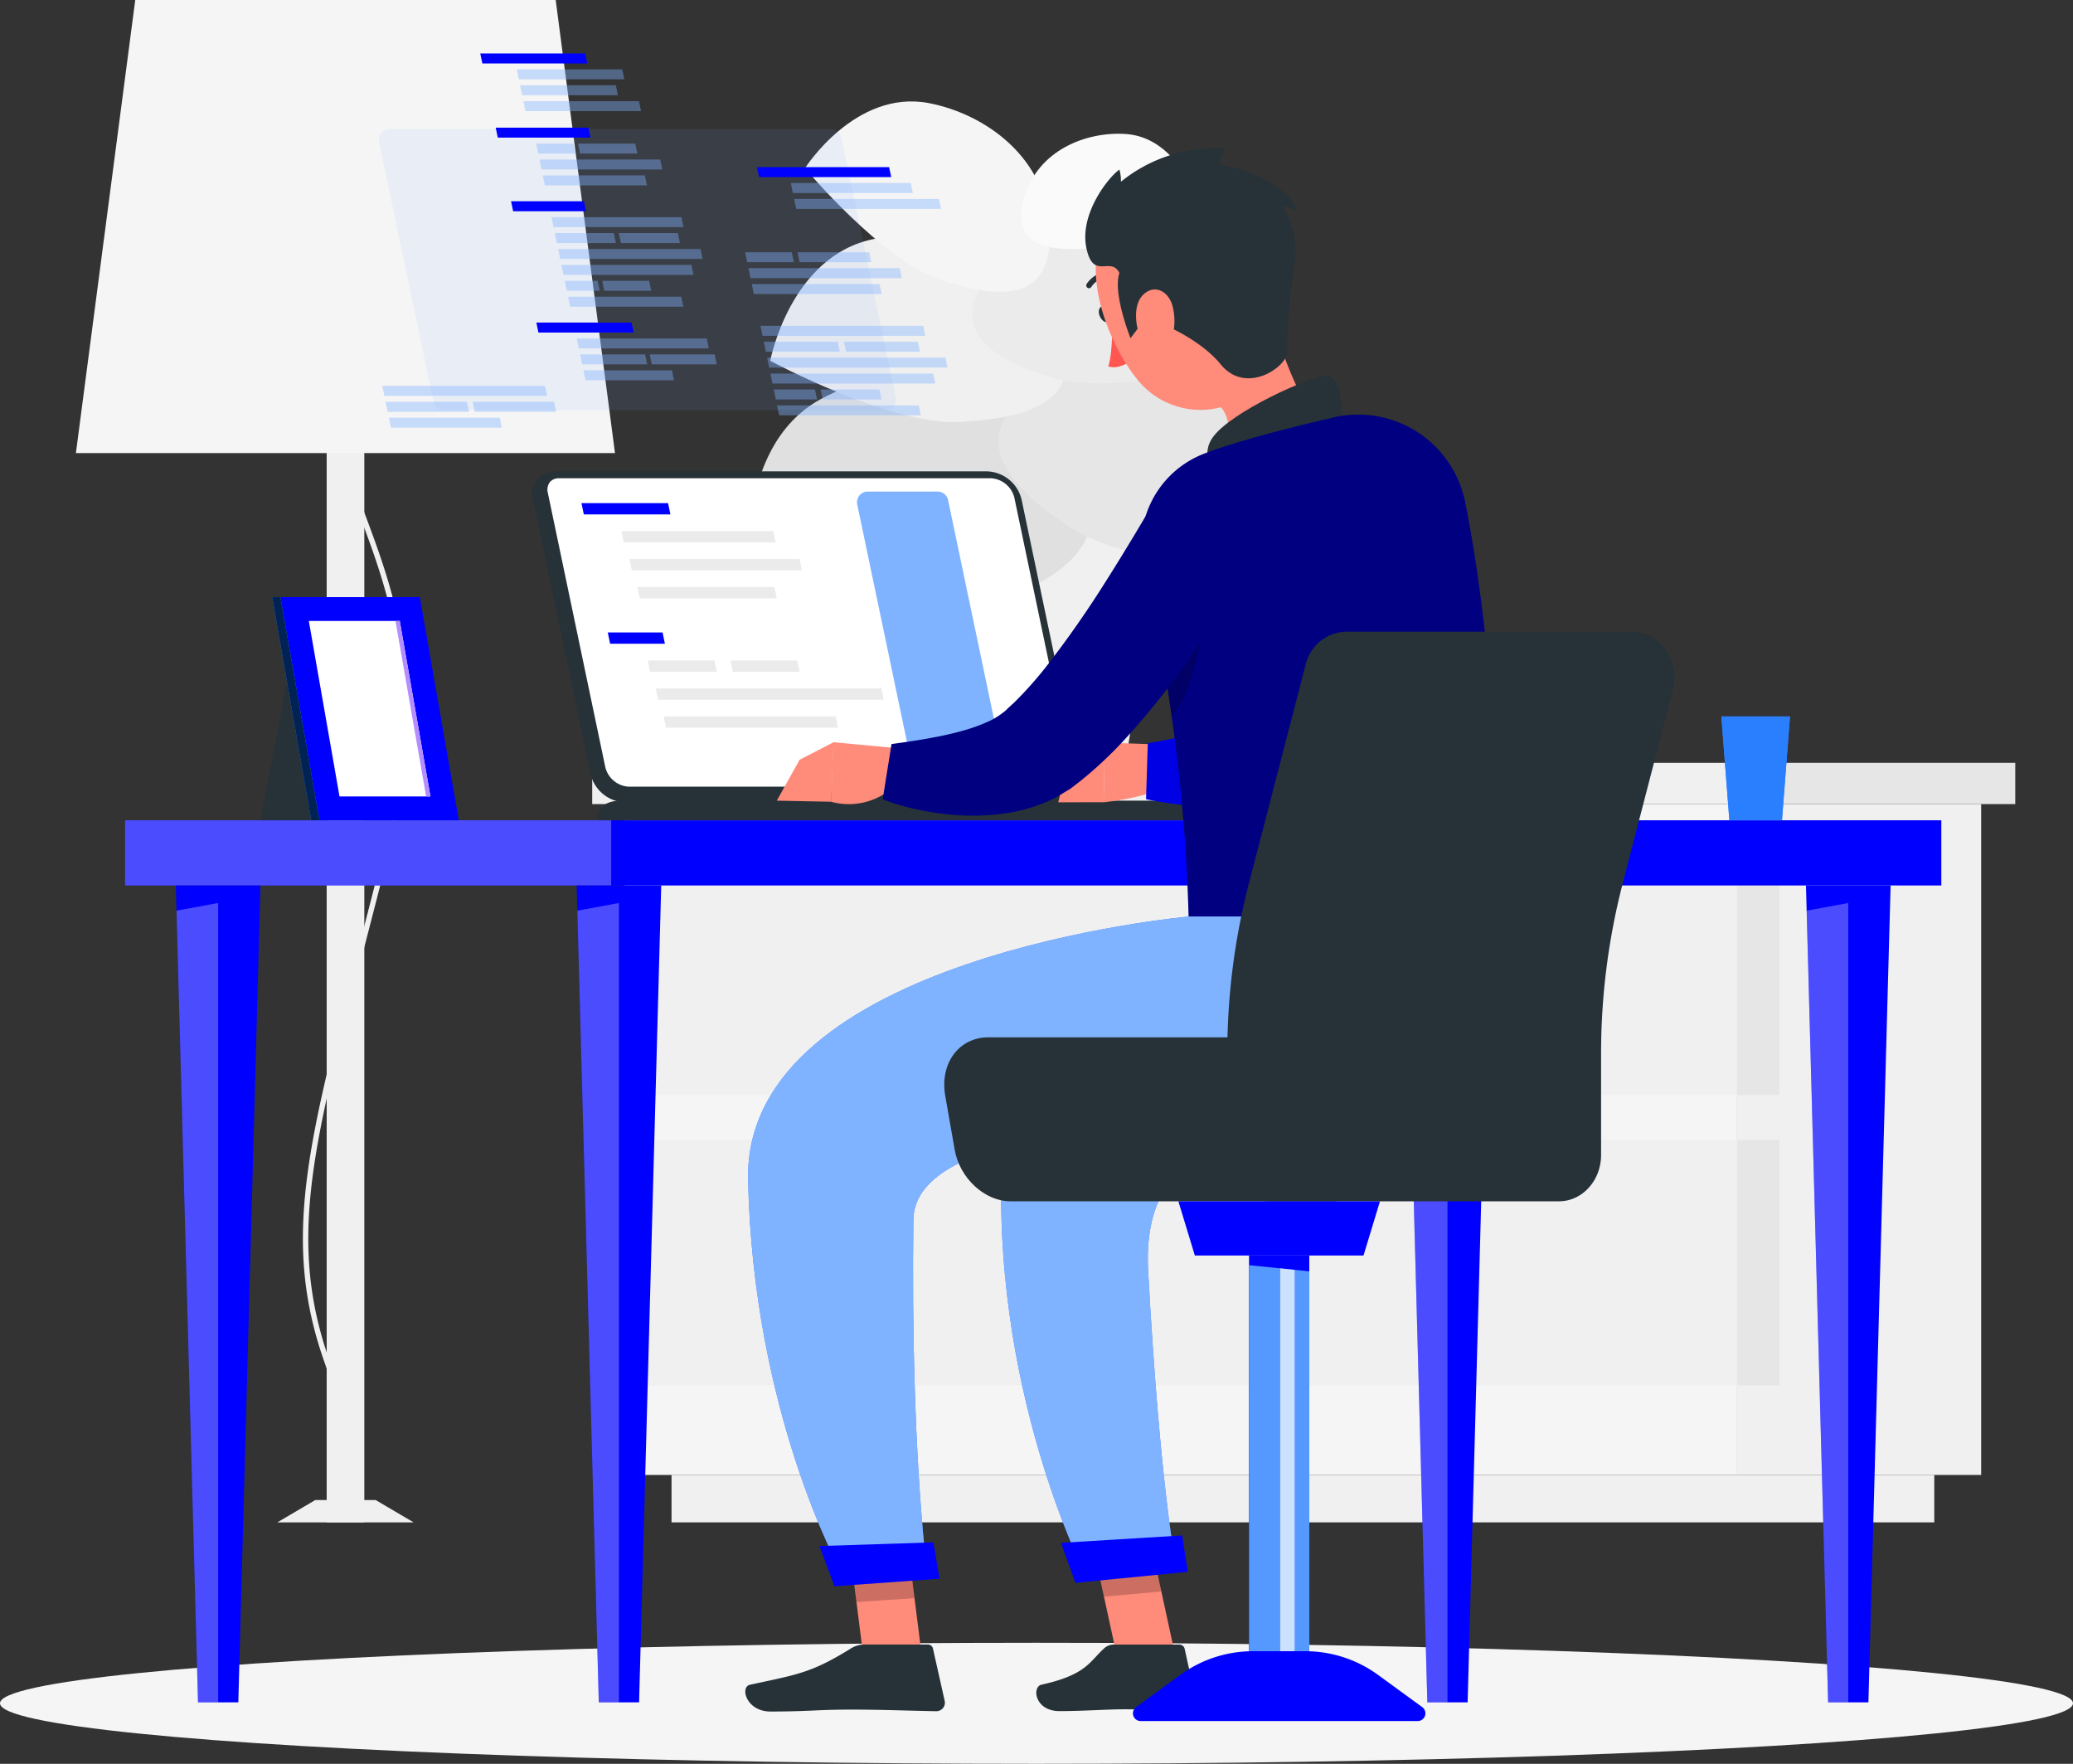 <?xml version="1.0" encoding="UTF-8" standalone="no"?>
<svg
   xmlns:dc="http://purl.org/dc/elements/1.1/"
   xmlns:cc="http://creativecommons.org/ns#"
   xmlns:rdf="http://www.w3.org/1999/02/22-rdf-syntax-ns#"
   xmlns:svg="http://www.w3.org/2000/svg"
   xmlns="http://www.w3.org/2000/svg"
   xmlns:sodipodi="http://sodipodi.sourceforge.net/DTD/sodipodi-0.dtd"
   xmlns:inkscape="http://www.inkscape.org/namespaces/inkscape"
   viewBox="0 0 387.78 329.89"
   version="1.1"
   id="svg270"
   sodipodi:docname="contact.svg"
   inkscape:version="0.92.2 (5c3e80d, 2017-08-06)">
  <rect x="0" y="0" width="387.78" height="329.89" fill="#333333" stroke="none"/>
  <sodipodi:namedview
     pagecolor="#ffffff"
     bordercolor="#666666"
     borderopacity="1"
     objecttolerance="10"
     gridtolerance="10"
     guidetolerance="10"
     inkscape:pageopacity="0"
     inkscape:pageshadow="2"
     inkscape:window-width="1603"
     inkscape:window-height="752"
     id="namedview272"
     showgrid="false"
     inkscape:zoom="1.4307799"
     inkscape:cx="139.78743"
     inkscape:cy="147.99087"
     inkscape:window-x="0"
     inkscape:window-y="0"
     inkscape:window-maximized="0"
     inkscape:current-layer="svg270" />
  <defs
     id="defs4">
    <style
       id="style2">.a{fill:#f0f0f0;}.b{fill:#f5f5f5;}.c{fill:#e6e6e6;}.d{fill:#e0e0e0;}.e{fill:#ebebeb;}.f{fill:#fafafa;}.g,.l,.r{fill:#6f00ff;}.h,.j,.u{fill:#fff;}.h{opacity:0.3;}.i{fill:#263238;}.k,.m{fill:#b48dff;}.l{opacity:0.1;}.m{opacity:0.4;}.n{fill:#407bff;}.o{fill:#35009b;}.p{fill:#ff5652;}.q{fill:#ff8b7b;}.r,.s,.t{opacity:0.2;}.u{opacity:0.7;}</style>
  </defs>
  <rect
     class="a"
     x="381.06"
     y="248.05"
     width="45.65"
     height="125.47"
     transform="translate(751.66 523.91) rotate(180)"
     id="rect6" />
  <rect
     class="a"
     x="181.74"
     y="373.53"
     width="236.21"
     height="8.87"
     transform="translate(543.57 658.26) rotate(180)"
     id="rect8" />
  <rect
     class="b"
     x="116.86"
     y="150.39"
     width="208.09"
     height="125.47"
     id="rect10" />
  <rect
     class="a"
     x="116.86"
     y="158.88"
     width="208.89"
     height="45.93"
     id="rect12" />
  <rect
     class="a"
     x="116.86"
     y="213.18"
     width="208.89"
     height="45.93"
     id="rect14" />
  <rect
     class="c"
     x="381.06"
     y="256.55"
     width="7.9"
     height="45.93"
     transform="translate(713.91 461.35) rotate(180)"
     id="rect16" />
  <rect
     class="c"
     x="381.06"
     y="310.85"
     width="7.9"
     height="45.93"
     transform="translate(713.91 569.95) rotate(180)"
     id="rect18" />
  <rect
     class="a"
     x="166.89"
     y="240.33"
     width="214.17"
     height="7.72"
     transform="translate(491.84 390.72) rotate(180)"
     id="rect20" />
  <rect
     class="c"
     x="324.95"
     y="142.67"
     width="52.03"
     height="7.72"
     id="rect22" />
  <rect
     class="a"
     x="117.21"
     y="153.22"
     width="7.04"
     height="229.18"
     transform="translate(185.36 437.95) rotate(180)"
     id="rect24" />
  <path
     class="a"
     d="M115.75,380.8l-.19-1a5.58,5.58,0,0,0,3.33-2.91c1.83-3.24,2.94-10.15-2.15-24.63-7.84-22.32-3.16-40.32,6.17-76.2,1.62-6.25,3.46-13.33,5.37-21,7.17-28.67.54-46.45-4.79-60.74-4.13-11.09-7.4-19.85-3.22-30l.93.38c-4,9.78-.83,18.38,3.23,29.27,5.38,14.41,12.07,32.36,4.82,61.32-1.91,7.66-3.75,14.74-5.37,21C114.6,312,109.94,329.92,117.69,352c5.23,14.89,4,22.09,2,25.5A6.48,6.48,0,0,1,115.75,380.8Z"
     transform="translate(-56.11 -97.67)"
     id="path26" />
  <polygon
     class="a"
     points="51.88 284.73 77.37 284.73 70.28 280.56 58.97 280.56 51.88 284.73"
     id="polygon28" />
  <polygon
     class="b"
     points="14.2 84.74 115.04 84.74 103.95 0 25.3 0 14.2 84.74"
     id="polygon30" />
  <polygon
     class="a"
     points="163.77 98.71 217.61 98.71 210.52 142.67 170.85 142.67 163.77 98.71"
     id="polygon32" />
  <path
     class="d"
     d="M241.51,210.68c14.68-5.31,25.92-13.29,13.34-29.44s-32.07-16.07-45.21-8.92c-16.74,9.1-13.38,35.45-13.38,35.45S226.83,216,241.51,210.68Z"
     transform="translate(-56.11 -97.67)"
     id="path34" />
  <path
     class="c"
     d="M255.78,196c-11.23-7.65-19.19-16.5-6.16-25.84s29.1-4.55,38.76,4.12c12.31,11.06,5.2,30.47,5.2,30.47S267,203.61,255.78,196Z"
     transform="translate(-56.11 -97.67)"
     id="path36" />
  <path
     class="a"
     d="M236,176.59c13.14-.79,24.16-4.22,17.94-18.45s-22-18.22-34.31-15.78c-15.73,3.11-19.44,22.79-19.44,22.79S222.87,177.39,236,176.59Z"
     transform="translate(-56.11 -97.67)"
     id="path38" />
  <path
     class="e"
     d="M252.5,168.2c-10.93-3.52-19.5-8.79-11.17-19.48s22.5-10.63,32.4-5.91c12.62,6,11.5,23.46,11.5,23.46S263.43,171.71,252.5,168.2Z"
     transform="translate(-56.11 -97.67)"
     id="path40" />
  <path
     class="b"
     d="M232,150c10.91,3.6,20.94,4.38,20.49-9.16S240.58,119,229.8,116.94c-13.75-2.56-23.11,12.19-23.11,12.19S221.11,146.37,232,150Z"
     transform="translate(-56.11 -97.67)"
     id="path42" />
  <path
     class="f"
     d="M259.69,144.15c-7.81.54-14.56-.64-12-9.51s11.56-12.4,19-11.91c9.5.63,13.19,12,13.19,12S267.49,143.62,259.69,144.15Z"
     transform="translate(-56.11 -97.67)"
     id="path44" />
  <ellipse
     class="b"
     cx="193.89"
     cy="318.57"
     rx="193.89"
     ry="11.32"
     id="ellipse46" />
  <rect
     class="g"
     x="23.4"
     y="153.42"
     width="339.75"
     height="12.19"
     id="rect48"
     style="fill:#0000ff" />
  <rect
     class="h"
     x="23.4"
     y="153.42"
     width="90.93"
     height="12.19"
     id="rect50" />
  <polygon
     class="g"
     points="115.78 165.61 107.87 165.61 112.01 318.39 115.78 318.39 119.55 318.39 123.69 165.61 115.78 165.61"
     id="polygon52"
     style="fill:#0000ff" />
  <polygon
     class="h"
     points="112.01 318.39 115.78 318.39 115.78 168.89 108 170.32 112.01 318.39"
     id="polygon54" />
  <polygon
     class="g"
     points="40.81 165.61 32.89 165.61 37.04 318.39 40.81 318.39 44.58 318.39 48.72 165.61 40.81 165.61"
     id="polygon56"
     style="fill:#0000ff" />
  <polygon
     class="h"
     points="37.04 318.39 40.81 318.39 40.81 168.89 33.02 170.32 37.04 318.39"
     id="polygon58" />
  <polygon
     class="g"
     points="345.74 165.61 337.83 165.61 341.97 318.39 345.74 318.39 349.51 318.39 353.66 165.61 345.74 165.61"
     id="polygon60"
     style="fill:#0000ff" />
  <polygon
     class="h"
     points="341.97 318.39 345.74 318.39 345.74 168.89 337.96 170.32 341.97 318.39"
     id="polygon62" />
  <polygon
     class="g"
     points="270.77 165.61 262.86 165.61 267 318.39 270.77 318.39 274.54 318.39 278.68 165.61 270.77 165.61"
     id="polygon64"
     style="fill:#0000ff" />
  <polygon
     class="h"
     points="267 318.39 270.77 318.39 270.77 168.89 262.98 170.32 267 318.39"
     id="polygon66" />
  <path
     class="i"
     d="M240.78,185.83H160a4.16,4.16,0,0,0-4.17,5.28l10.76,51.35a6.87,6.87,0,0,0,6.38,5.27h80.84a4.16,4.16,0,0,0,4.17-5.27l-10.77-51.35A6.87,6.87,0,0,0,240.78,185.83Z"
     transform="translate(-56.11 -97.67)"
     id="path68" />
  <path
     class="j"
     d="M173.67,244.8a4.79,4.79,0,0,1-4.32-3.6l-10.76-51.35a2.35,2.35,0,0,1,.37-2,2.17,2.17,0,0,1,1.73-.73h80.84a4.79,4.79,0,0,1,4.32,3.6l10.76,51.35a2.35,2.35,0,0,1-.37,2,2.14,2.14,0,0,1-1.73.73Z"
     transform="translate(-56.11 -97.67)"
     id="path70" />
  <path
     class="k"
     d="m 170.55,143.02 -10.2,-48.69 a 2,2 0 0 1 1.94,-2.39 h 13.12 a 2,2 0 0 1 1.94,1.58 l 10.2,48.65 a 2,2 0 0 1 -1.94,2.39 h -13.12 a 2,2 0 0 1 -1.94,-1.54 z"
     id="path72"
     style="fill:#80b3ff"
     inkscape:connector-curvature="0" />
  <polygon
     class="g"
     points="109.21 96.21 108.77 94.1 124.97 94.1 125.41 96.21 109.21 96.21"
     id="polygon74"
     style="fill:#0000ff" />
  <polygon
     class="e"
     points="116.69 101.44 116.25 99.33 144.64 99.33 145.09 101.44 116.69 101.44"
     id="polygon76" />
  <polygon
     class="e"
     points="118.18 106.67 117.74 104.56 149.57 104.56 150.01 106.67 118.18 106.67"
     id="polygon78" />
  <polygon
     class="e"
     points="119.68 111.91 119.24 109.8 144.86 109.8 145.31 111.91 119.68 111.91"
     id="polygon80" />
  <polygon
     class="g"
     points="114.13 120.4 113.69 118.29 123.94 118.29 124.38 120.4 114.13 120.4"
     id="polygon82"
     style="fill:#0000ff" />
  <polygon
     class="e"
     points="121.61 125.64 121.17 123.53 133.65 123.53 134.1 125.64 121.61 125.64"
     id="polygon84" />
  <polygon
     class="e"
     points="137.09 125.64 136.64 123.53 149.13 123.53 149.57 125.64 137.09 125.64"
     id="polygon86" />
  <polygon
     class="e"
     points="123.11 130.87 122.66 128.76 164.87 128.76 165.31 130.87 123.11 130.87"
     id="polygon88" />
  <polygon
     class="e"
     points="124.6 136.11 124.16 134 156.34 134 156.78 136.11 124.6 136.11"
     id="polygon90" />
  <path
     class="i"
     d="M278.52,247.42H172.16c-2.9,0-4.78,1.65-4.17,3.67H284.9C284.3,249.07,281.42,247.42,278.52,247.42Z"
     transform="translate(-56.11 -97.67)"
     id="path92" />
  <path
     class="l"
     d="M137.21,172.85,127,124.19a2,2,0,0,1,1.94-2.38h82.6a2,2,0,0,1,1.94,1.57L223.69,172a2,2,0,0,1-1.94,2.39h-82.6A2,2,0,0,1,137.21,172.85Z"
     transform="translate(-56.11 -97.67)"
     id="path94"
     style="fill:#80b3ff" />
  <polygon
     class="g"
     points="110.46 25.74 93.12 25.74 92.73 23.88 110.07 23.88 110.46 25.74"
     id="polygon96"
     style="fill:#0000ff" />
  <polygon
     class="m"
     points="107.64 28.72 100.68 28.72 100.29 26.85 107.25 26.85 107.64 28.72"
     id="polygon98"
     style="fill:#80b3ff" />
  <polygon
     class="m"
     points="119.22 28.72 108.5 28.72 108.11 26.85 118.83 26.85 119.22 28.72"
     id="polygon100"
     style="fill:#80b3ff" />
  <polygon
     class="m"
     points="123.89 31.69 101.3 31.69 100.91 29.83 123.5 29.83 123.89 31.69"
     id="polygon102"
     style="fill:#80b3ff" />
  <polygon
     class="m"
     points="121.02 34.67 101.92 34.67 101.53 32.8 120.63 32.8 121.02 34.67"
     id="polygon104"
     style="fill:#80b3ff" />
  <polygon
     class="m"
     points="133.69 66.28 121.53 66.28 121.92 68.15 134.08 68.15 133.69 66.28"
     id="polygon106"
     style="fill:#80b3ff" />
  <polygon
     class="g"
     points="118.53 62.2 100.72 62.2 100.33 60.33 118.14 60.33 118.53 62.2"
     id="polygon108"
     style="fill:#0000ff" />
  <polygon
     class="m"
     points="125.69 69.26 109.13 69.26 109.52 71.12 126.08 71.12 125.69 69.26"
     id="polygon110"
     style="fill:#80b3ff" />
  <polygon
     class="m"
     points="120.67 66.28 108.51 66.28 108.9 68.15 121.06 68.15 120.67 66.28"
     id="polygon112"
     style="fill:#80b3ff" />
  <polygon
     class="m"
     points="132.21 63.31 107.89 63.31 108.28 65.17 132.59 65.17 132.21 63.31"
     id="polygon114"
     style="fill:#80b3ff" />
  <polygon
     class="g"
     points="109.85 11.87 90.23 11.87 89.84 10 109.46 10 109.85 11.87"
     id="polygon116"
     style="fill:#0000ff" />
  <polygon
     class="m"
     points="119.53 18.92 97.9 18.92 98.29 20.79 119.92 20.79 119.53 18.92"
     id="polygon118"
     style="fill:#80b3ff" />
  <polygon
     class="m"
     points="115.21 15.95 97.28 15.95 97.67 17.82 115.59 17.82 115.21 15.95"
     id="polygon120"
     style="fill:#80b3ff" />
  <polygon
     class="m"
     points="116.4 12.97 96.66 12.97 97.05 14.84 116.79 14.84 116.4 12.97"
     id="polygon122"
     style="fill:#80b3ff" />
  <polygon
     class="g"
     points="109.62 39.51 95.99 39.51 95.6 37.64 109.23 37.64 109.62 39.51"
     id="polygon124"
     style="fill:#0000ff" />
  <polygon
     class="m"
     points="131.04 46.57 104.4 46.57 104.79 48.43 131.43 48.43 131.04 46.57"
     id="polygon126"
     style="fill:#80b3ff" />
  <polygon
     class="m"
     points="114.82 43.59 103.78 43.59 104.17 45.46 115.21 45.46 114.82 43.59"
     id="polygon128"
     style="fill:#80b3ff" />
  <polygon
     class="m"
     points="126.8 43.59 115.76 43.59 116.15 45.46 127.19 45.46 126.8 43.59"
     id="polygon130"
     style="fill:#80b3ff" />
  <polygon
     class="m"
     points="127.47 40.62 103.16 40.62 103.55 42.48 127.86 42.48 127.47 40.62"
     id="polygon132"
     style="fill:#80b3ff" />
  <polygon
     class="m"
     points="127.43 55.49 106.26 55.49 106.65 57.36 127.82 57.36 127.43 55.49"
     id="polygon134"
     style="fill:#80b3ff" />
  <polygon
     class="m"
     points="111.8 52.52 105.64 52.52 106.03 54.38 112.18 54.38 111.8 52.52"
     id="polygon136"
     style="fill:#80b3ff" />
  <polygon
     class="m"
     points="121.43 52.52 112.64 52.52 113.03 54.38 121.82 54.38 121.43 52.52"
     id="polygon138"
     style="fill:#80b3ff" />
  <polygon
     class="m"
     points="129.34 49.54 105.02 49.54 105.41 51.41 129.72 51.41 129.34 49.54"
     id="polygon140"
     style="fill:#80b3ff" />
  <polygon
     class="m"
     points="148.49 49.04 139.78 49.04 139.39 47.18 148.1 47.18 148.49 49.04"
     id="polygon142"
     style="fill:#80b3ff" />
  <polygon
     class="m"
     points="162.99 49.04 149.57 49.04 149.18 47.18 162.6 47.18 162.99 49.04"
     id="polygon144"
     style="fill:#80b3ff" />
  <polygon
     class="m"
     points="168.69 52.02 140.4 52.02 140.01 50.15 168.3 50.15 168.69 52.02"
     id="polygon146"
     style="fill:#80b3ff" />
  <polygon
     class="m"
     points="164.93 54.99 141.02 54.99 140.63 53.13 164.54 53.13 164.93 54.99"
     id="polygon148"
     style="fill:#80b3ff" />
  <polygon
     class="m"
     points="175.64 37.21 148.55 37.21 148.94 39.07 176.03 39.07 175.64 37.21"
     id="polygon150"
     style="fill:#80b3ff" />
  <polygon
     class="m"
     points="170.37 34.23 147.93 34.23 148.32 36.1 170.76 36.1 170.37 34.23"
     id="polygon152"
     style="fill:#80b3ff" />
  <polygon
     class="g"
     points="166.32 31.26 141.6 31.26 141.99 33.12 166.71 33.12 166.32 31.26"
     id="polygon154"
     style="fill:#0000ff" />
  <polygon
     class="m"
     points="176.86 66.89 143.5 66.89 143.89 68.76 177.25 68.76 176.86 66.89"
     id="polygon156"
     style="fill:#80b3ff" />
  <polygon
     class="m"
     points="156.7 63.92 142.88 63.92 143.27 65.78 157.09 65.78 156.7 63.92"
     id="polygon158"
     style="fill:#80b3ff" />
  <polygon
     class="m"
     points="171.7 63.92 157.88 63.92 158.27 65.78 172.09 65.78 171.7 63.92"
     id="polygon160"
     style="fill:#80b3ff" />
  <polygon
     class="m"
     points="172.7 60.94 142.26 60.94 142.65 62.81 173.09 62.81 172.7 60.94"
     id="polygon162"
     style="fill:#80b3ff" />
  <polygon
     class="m"
     points="171.86 75.82 145.36 75.82 145.75 77.68 172.25 77.68 171.86 75.82"
     id="polygon164"
     style="fill:#80b3ff" />
  <polygon
     class="m"
     points="152.45 72.84 144.74 72.84 145.13 74.71 152.84 74.71 152.45 72.84"
     id="polygon166"
     style="fill:#80b3ff" />
  <polygon
     class="m"
     points="164.51 72.84 153.51 72.84 153.9 74.71 164.9 74.71 164.51 72.84"
     id="polygon168"
     style="fill:#80b3ff" />
  <polygon
     class="m"
     points="174.56 69.87 144.12 69.87 144.51 71.73 174.95 71.73 174.56 69.87"
     id="polygon170"
     style="fill:#80b3ff" />
  <polygon
     class="m"
     points="93.49 78.13 72.75 78.13 73.14 79.99 93.88 79.99 93.49 78.13"
     id="polygon172"
     style="fill:#80b3ff" />
  <polygon
     class="m"
     points="87.35 75.15 72.13 75.15 72.52 77.02 87.74 77.02 87.35 75.15"
     id="polygon174"
     style="fill:#80b3ff" />
  <polygon
     class="m"
     points="103.65 75.15 88.43 75.15 88.82 77.02 104.04 77.02 103.65 75.15"
     id="polygon176"
     style="fill:#80b3ff" />
  <polygon
     class="m"
     points="101.95 72.17 71.51 72.17 71.9 74.04 102.34 74.04 101.95 72.17"
     id="polygon178"
     style="fill:#80b3ff" />
  <polygon
     class="n"
     points="334.84 134 322 134 323.5 153.42 333.34 153.42 334.84 134"
     id="polygon180" />
  <polygon
     class="k"
     points="334.84 134 322 134 323.5 153.42 333.34 153.42 334.84 134"
     id="polygon182"
     style="fill:#2a7fff" />
  <polygon
     class="i"
     points="55.02 120.51 73.48 120.51 67.18 153.42 48.72 153.42 55.02 120.51"
     id="polygon184" />
  <polygon
     class="g"
     points="78.53 111.68 52.46 111.68 59.76 153.42 85.83 153.42 78.53 111.68"
     id="polygon186"
     style="fill:#0000ff" />
  <polygon
     class="n"
     points="50.92 111.68 52.46 111.68 59.76 153.42 58.22 153.42 50.92 111.68"
     id="polygon188" />
  <polygon
     class="o"
     points="50.92 111.68 52.46 111.68 59.76 153.42 58.22 153.42 50.92 111.68"
     id="polygon190"
     style="fill:#002255" />
  <polygon
     class="j"
     points="63.51 148.96 57.77 116.14 74.78 116.14 80.52 148.96 63.51 148.96"
     id="polygon192" />
  <polygon
     class="k"
     points="79.71 148.96 73.98 116.14 74.78 116.14 80.52 148.96 79.71 148.96"
     id="polygon194" />
  <path
     class="i"
     d="M263.77,156c.37.8.25,1.65-.28,1.89s-1.25-.21-1.62-1-.24-1.65.28-1.89S263.4,155.16,263.77,156Z"
     transform="translate(-56.11 -97.67)"
     id="path196" />
  <path
     class="p"
     d="M264.09,157.58s.32,5.46-.66,8.62c2,.67,4.16-1,4.16-1Z"
     transform="translate(-56.11 -97.67)"
     id="path198" />
  <path
     class="i"
     d="M263.87,149.39a.53.53,0,0,1-.3.12,4.12,4.12,0,0,0-3.29,1.79.52.52,0,1,1-.9-.52,5.14,5.14,0,0,1,4.13-2.31.52.52,0,0,1,.36.92Z"
     transform="translate(-56.11 -97.67)"
     id="path200" />
  <path
     class="q"
     d="M293.22,154.76c3.09,10.7,6.54,19,10.75,23.74,0,0,.08,8.41-14.25,12.41-15.76,4.4-9.72-5.72-9.72-5.72,8-4.45,7.24-11.17,1.22-13.73Z"
     transform="translate(-56.11 -97.67)"
     id="path202" />
  <path
     class="i"
     d="M307.31,176.45c-.28-3.91-.65-8.37-3.06-8.49-2.66-.12-18.06,6.76-21.35,11.61s3.14,9.6,3.14,9.6Z"
     transform="translate(-56.11 -97.67)"
     id="path204" />
  <path
     class="q"
     d="M275.79,237l-13.3-.44.24,11.14s11.6-1.2,12.11-4.25Z"
     transform="translate(-56.11 -97.67)"
     id="path206" />
  <polygon
     class="q"
     points="199.35 144.37 197.95 150.06 206.61 150.04 206.38 138.9 199.35 144.37"
     id="polygon208" />
  <path
     class="g"
     d="M329.17,190.71l-.28,2.86c-.09.92-.21,1.82-.33,2.73-.23,1.81-.52,3.62-.83,5.42-.6,3.61-1.38,7.2-2.28,10.81a107.83,107.83,0,0,1-3.32,10.87c-.69,1.83-1.41,3.66-2.27,5.52a45.73,45.73,0,0,1-3,5.65c-.27.47-.61,1-.94,1.44s-.65,1-1,1.46-.72,1-1.18,1.47l-.65.74a10.06,10.06,0,0,1-.74.78,22.81,22.81,0,0,1-6.93,4.65,41,41,0,0,1-12.43,3.15c-1.95.23-3.88.32-5.77.37s-3.78,0-5.64-.1-3.7-.26-5.53-.48-3.61-.51-5.55-.9l.32-10.45a160.33,160.33,0,0,0,18.9-4.5,41.44,41.44,0,0,0,4.06-1.56,18.63,18.63,0,0,0,3.22-1.75,4.48,4.48,0,0,0,1.46-1.42l.29-.46a6.53,6.53,0,0,0,.37-.61,7.56,7.56,0,0,0,.39-.71c.13-.26.27-.5.4-.79a52.59,52.59,0,0,0,2.89-7.94c.82-2.94,1.59-6,2.21-9.17s1.22-6.37,1.77-9.6l.76-4.86.69-4.73Z"
     transform="translate(-56.11 -97.67)"
     id="path210"
     style="fill:#0000ff" />
  <path
     class="r"
     d="m 273.06,93.04 -0.28,2.86 c -0.09,0.92 -0.21,1.82 -0.33,2.73 -0.23,1.81 -0.52,3.62 -0.83,5.42 -0.6,3.61 -1.38,7.2 -2.28,10.81 a 107.83,107.83 0 0 1 -3.32,10.87 c -0.69,1.83 -1.41,3.66 -2.27,5.52 a 45.73,45.73 0 0 1 -3,5.65 c -0.27,0.47 -0.61,1 -0.94,1.44 -0.33,0.44 -0.65,1 -1,1.46 -0.35,0.46 -0.72,1 -1.18,1.47 l -0.65,0.74 a 10.06,10.06 0 0 1 -0.74,0.78 22.81,22.81 0 0 1 -6.93,4.65 41,41 0 0 1 -12.43,3.15 c -1.95,0.23 -3.88,0.32 -5.77,0.37 -1.89,0.05 -3.78,0 -5.64,-0.1 -1.86,-0.1 -3.7,-0.26 -5.53,-0.48 -1.83,-0.22 -3.61,-0.51 -5.55,-0.9 l 0.32,-10.45 a 160.33,160.33 0 0 0 18.9,-4.5 41.44,41.44 0 0 0 4.06,-1.56 18.63,18.63 0 0 0 3.22,-1.75 4.48,4.48 0 0 0 1.46,-1.42 l 0.29,-0.46 a 6.53,6.53 0 0 0 0.37,-0.61 7.56,7.56 0 0 0 0.39,-0.71 c 0.13,-0.26 0.27,-0.5 0.4,-0.79 a 52.59,52.59 0 0 0 2.89,-7.94 c 0.82,-2.94 1.59,-6 2.21,-9.17 0.62,-3.17 1.22,-6.37 1.77,-9.6 l 0.76,-4.86 0.69,-4.73 z"
     id="path212"
     style="opacity:0.2;fill:#000080"
     inkscape:connector-curvature="0" />
  <path
     class="g"
     d="M270.12,204a326.55,326.55,0,0,1,8.33,65.14H337c.32-7.23-.9-48-6.79-77.45a20.4,20.4,0,0,0-24.4-16l-.28.07c-7.31,1.66-17.8,4.34-24,6.69l-.25.1A18.33,18.33,0,0,0,270.12,204Z"
     transform="translate(-56.11 -97.67)"
     id="path214"
     style="fill:#000080" />
  <path
     class="s"
     d="M273.93,222.7c.46,2.81.93,5.79,1.36,8.91,4.79-5,6.31-20.32,6.31-20.32Z"
     transform="translate(-56.11 -97.67)"
     id="path216" />
  <path
     class="q"
     d="M225.29,237.73,212,236.49l-.44,11.13A12.48,12.48,0,0,0,224,244.11Z"
     transform="translate(-56.11 -97.67)"
     id="path218" />
  <polygon
     class="q"
     points="149.57 142.1 145.31 149.75 155.49 149.95 155.93 138.82 149.57 142.1"
     id="polygon220" />
  <path
     class="g"
     d="M292.09,198.87c-.92,1.75-1.74,3.3-2.66,4.9s-1.8,3.16-2.75,4.71c-1.88,3.12-3.83,6.18-5.89,9.21a153.64,153.64,0,0,1-13.71,17.64,75.7,75.7,0,0,1-8.69,8.27c-.39.33-.85.65-1.28,1s-.81.63-1.45,1-1.18.74-1.76,1.06-1.18.61-1.77.87a31.42,31.42,0,0,1-6.88,2.09,43.44,43.44,0,0,1-12.52.28,52,52,0,0,1-5.8-1q-1.43-.33-2.82-.75c-1-.28-1.81-.59-2.88-1l1.65-10.32c6.28-.85,13.07-1.94,17.75-4.06a12.83,12.83,0,0,0,2.91-1.67,6.81,6.81,0,0,0,1-.84c.07-.09.38-.36.61-.58s.5-.43.75-.69a71.37,71.37,0,0,0,6-6.75,195.49,195.49,0,0,0,11.27-16.16c1.8-2.83,3.55-5.71,5.3-8.6l2.58-4.34,2.49-4.27Z"
     transform="translate(-56.11 -97.67)"
     id="path222"
     style="fill:#000080" />
  <polygon
     class="q"
     points="219.91 309.94 208.97 309.94 203.46 284.58 214.41 284.58 219.91 309.94"
     id="polygon224" />
  <path
     class="i"
     d="M264.47,405.26h12.3a1,1,0,0,1,.93.74l2.16,9.74a1.6,1.6,0,0,1-1.6,1.94c-4.29-.07-6.38-.32-11.79-.32-3.33,0-7.6.34-12.19.34s-5.2-4.54-3.32-4.95c8.44-1.85,9-4.39,11.73-6.82A2.64,2.64,0,0,1,264.47,405.26Z"
     transform="translate(-56.11 -97.67)"
     id="path226" />
  <g
     class="t"
     id="g230">
    <polygon
       points="214.41 284.59 203.46 284.59 206.51 298.63 217.26 297.66 214.41 284.59"
       id="polygon228" />
  </g>
  <path
     class="q"
     d="M289.71,141.9c4,10.12,6.78,15.85,4.14,23.2-4,11.05-18.19,12.17-25.09,3.43-6.2-7.87-11.62-23.1-3.79-31.47A14.81,14.81,0,0,1,289.71,141.9Z"
     transform="translate(-56.11 -97.67)"
     id="path232" />
  <path
     class="i"
     d="M270.49,157.06c-1.64,2.2-2.9,3.87-2.9,3.87s-3.37-8.37-2.08-12.21c-1.64-3.25-4.95,1.54-6.2-4.79s4.16-13.13,6.2-14.54a7.41,7.41,0,0,1,.28,2.27,28,28,0,0,1,19.6-6.19,6.77,6.77,0,0,0-1.1,2.94s11.87,2,14.57,8.72a12.83,12.83,0,0,0-3-1,14.49,14.49,0,0,1,2.4,10.72,110.21,110.21,0,0,0-1.34,16.53c.11,2.84-7.68,8.27-12.43,2.47S270.49,157.06,270.49,157.06Z"
     transform="translate(-56.11 -97.67)"
     id="path234" />
  <path
     class="q"
     d="M275.44,154.88a11.07,11.07,0,0,1-.5,7.1c-1.27,3-3.88,2.28-5.17-.34-1.17-2.35-1.92-6.71.15-8.8S274.66,152.05,275.44,154.88Z"
     transform="translate(-56.11 -97.67)"
     id="path236" />
  <path
     class="n"
     d="M296,269.1s-50.84,18.44-52.33,42.83c-2.76,44.93,15.61,80.5,15.61,80.5l16.84-1.8s-3-14.46-5.23-55.16c-2.81-51.15,84,1.2,66.12-66.37Z"
     transform="translate(-56.11 -97.67)"
     id="path238" />
  <path
     class="k"
     d="M296,269.1s-50.84,18.44-52.33,42.83c-2.76,44.93,15.61,80.5,15.61,80.5l16.84-1.8s-3-14.46-5.23-55.16c-2.81-51.15,84,1.2,66.12-66.37Z"
     transform="translate(-56.11 -97.67)"
     id="path240"
     style="fill:#80b3ff" />
  <path
     class="g"
     d="M254.62,386.23c-.08,0,2.68,7.48,2.68,7.48l21-2.06-1.05-6.8Z"
     transform="translate(-56.11 -97.67)"
     id="path242"
     style="fill:#0000ff" />
  <polygon
     class="q"
     points="172.62 311.18 161.67 311.18 158.47 285.83 169.42 285.83 172.62 311.18"
     id="polygon244" />
  <path
     class="i"
     d="M217.7,405.25h12a.94.94,0,0,1,.93.74l2.18,9.73a1.59,1.59,0,0,1-1.57,2c-4.31-.07-10.55-.31-16-.3-6.34,0-7.55.35-15,.36-4.5,0-5.75-4.53-3.87-5,8.56-1.88,11.3-2.09,18.69-6.66A5,5,0,0,1,217.7,405.25Z"
     transform="translate(-56.11 -97.67)"
     id="path246" />
  <polygon
     class="s"
     points="158.48 285.83 160.22 299.64 171.07 298.9 169.43 285.83 158.48 285.83"
     id="polygon248" />
  <path
     class="n"
     d="M278.45,269.1s-83.3,7.39-82.4,49.23c.93,43.52,17.19,72.87,17.19,72.87H229.5s-3.08-22.58-2.53-65.42c.16-12.83,26.1-17.07,51.42-18.57,21.88-1.3,42.36-13.77,50.86-34L331,269.1Z"
     transform="translate(-56.11 -97.67)"
     id="path250" />
  <path
     class="k"
     d="M278.45,269.1s-83.3,7.39-82.4,49.23c.93,43.52,17.19,72.87,17.19,72.87H229.5s-3.08-22.58-2.53-65.42c.16-12.83,26.1-17.07,51.42-18.57,21.88-1.3,42.36-13.77,50.86-34L331,269.1Z"
     transform="translate(-56.11 -97.67)"
     id="path252"
     style="fill:#80b3ff" />
  <path
     class="g"
     d="M209.43,386.83c-.07,0,2.79,7.52,2.79,7.52l19.64-1.41-1.15-6.8Z"
     transform="translate(-56.11 -97.67)"
     id="path254"
     style="fill:#0000ff" />
  <path
     class="i"
     d="M300.32,222.08l-10.57,40.73a127.1,127.1,0,0,0-4.06,31.95v18.93c0,4.78,3.52,8.66,7.87,8.66h54.18c4.35,0,7.87-3.88,7.87-8.66V294.76a127.11,127.11,0,0,1,4.07-31.95l9.33-36c1.44-5.53-2.34-11-7.57-11H307.88A8,8,0,0,0,300.32,222.08Z"
     transform="translate(-56.11 -97.67)"
     id="path256" />
  <path
     class="i"
     d="M232.93,302.63l1.77,10.1c.94,5.31,5.61,9.62,10.44,9.62h60.23c4.83,0,8-4.31,7.06-9.62l-1.77-10.1c-1.07-6.05-6.38-10.95-11.88-10.95H241C235.46,291.68,231.87,296.58,232.93,302.63Z"
     transform="translate(-56.11 -97.67)"
     id="path258" />
  <polygon
     class="g"
     points="255.06 234.82 223.51 234.82 220.43 224.68 258.14 224.68 255.06 234.82"
     id="polygon260"
     style="fill:#0000ff" />
  <rect
     class="g"
     x="233.65"
     y="234.82"
     width="11.27"
     height="75.41"
     id="rect262"
     style="fill:#0000ff" />
  <polygon
     class="k"
     points="244.92 310.24 233.65 310.24 233.65 236.63 244.92 237.78 244.92 310.24"
     id="polygon264"
     style="fill:#5599ff" />
  <polygon
     class="u"
     points="242.17 310.24 239.48 310.24 239.48 237.23 242.17 237.5 242.17 310.24"
     id="polygon266" />
  <path
     class="g"
     d="M321.31,419.56H269.47a1.44,1.44,0,0,1-.84-2.6l8.22-6a23.08,23.08,0,0,1,13.62-4.46h9.85a23.07,23.07,0,0,1,13.61,4.46l8.23,6A1.44,1.44,0,0,1,321.31,419.56Z"
     transform="translate(-56.11 -97.67)"
     id="path268"
     style="fill:#0000ff" />
</svg>
